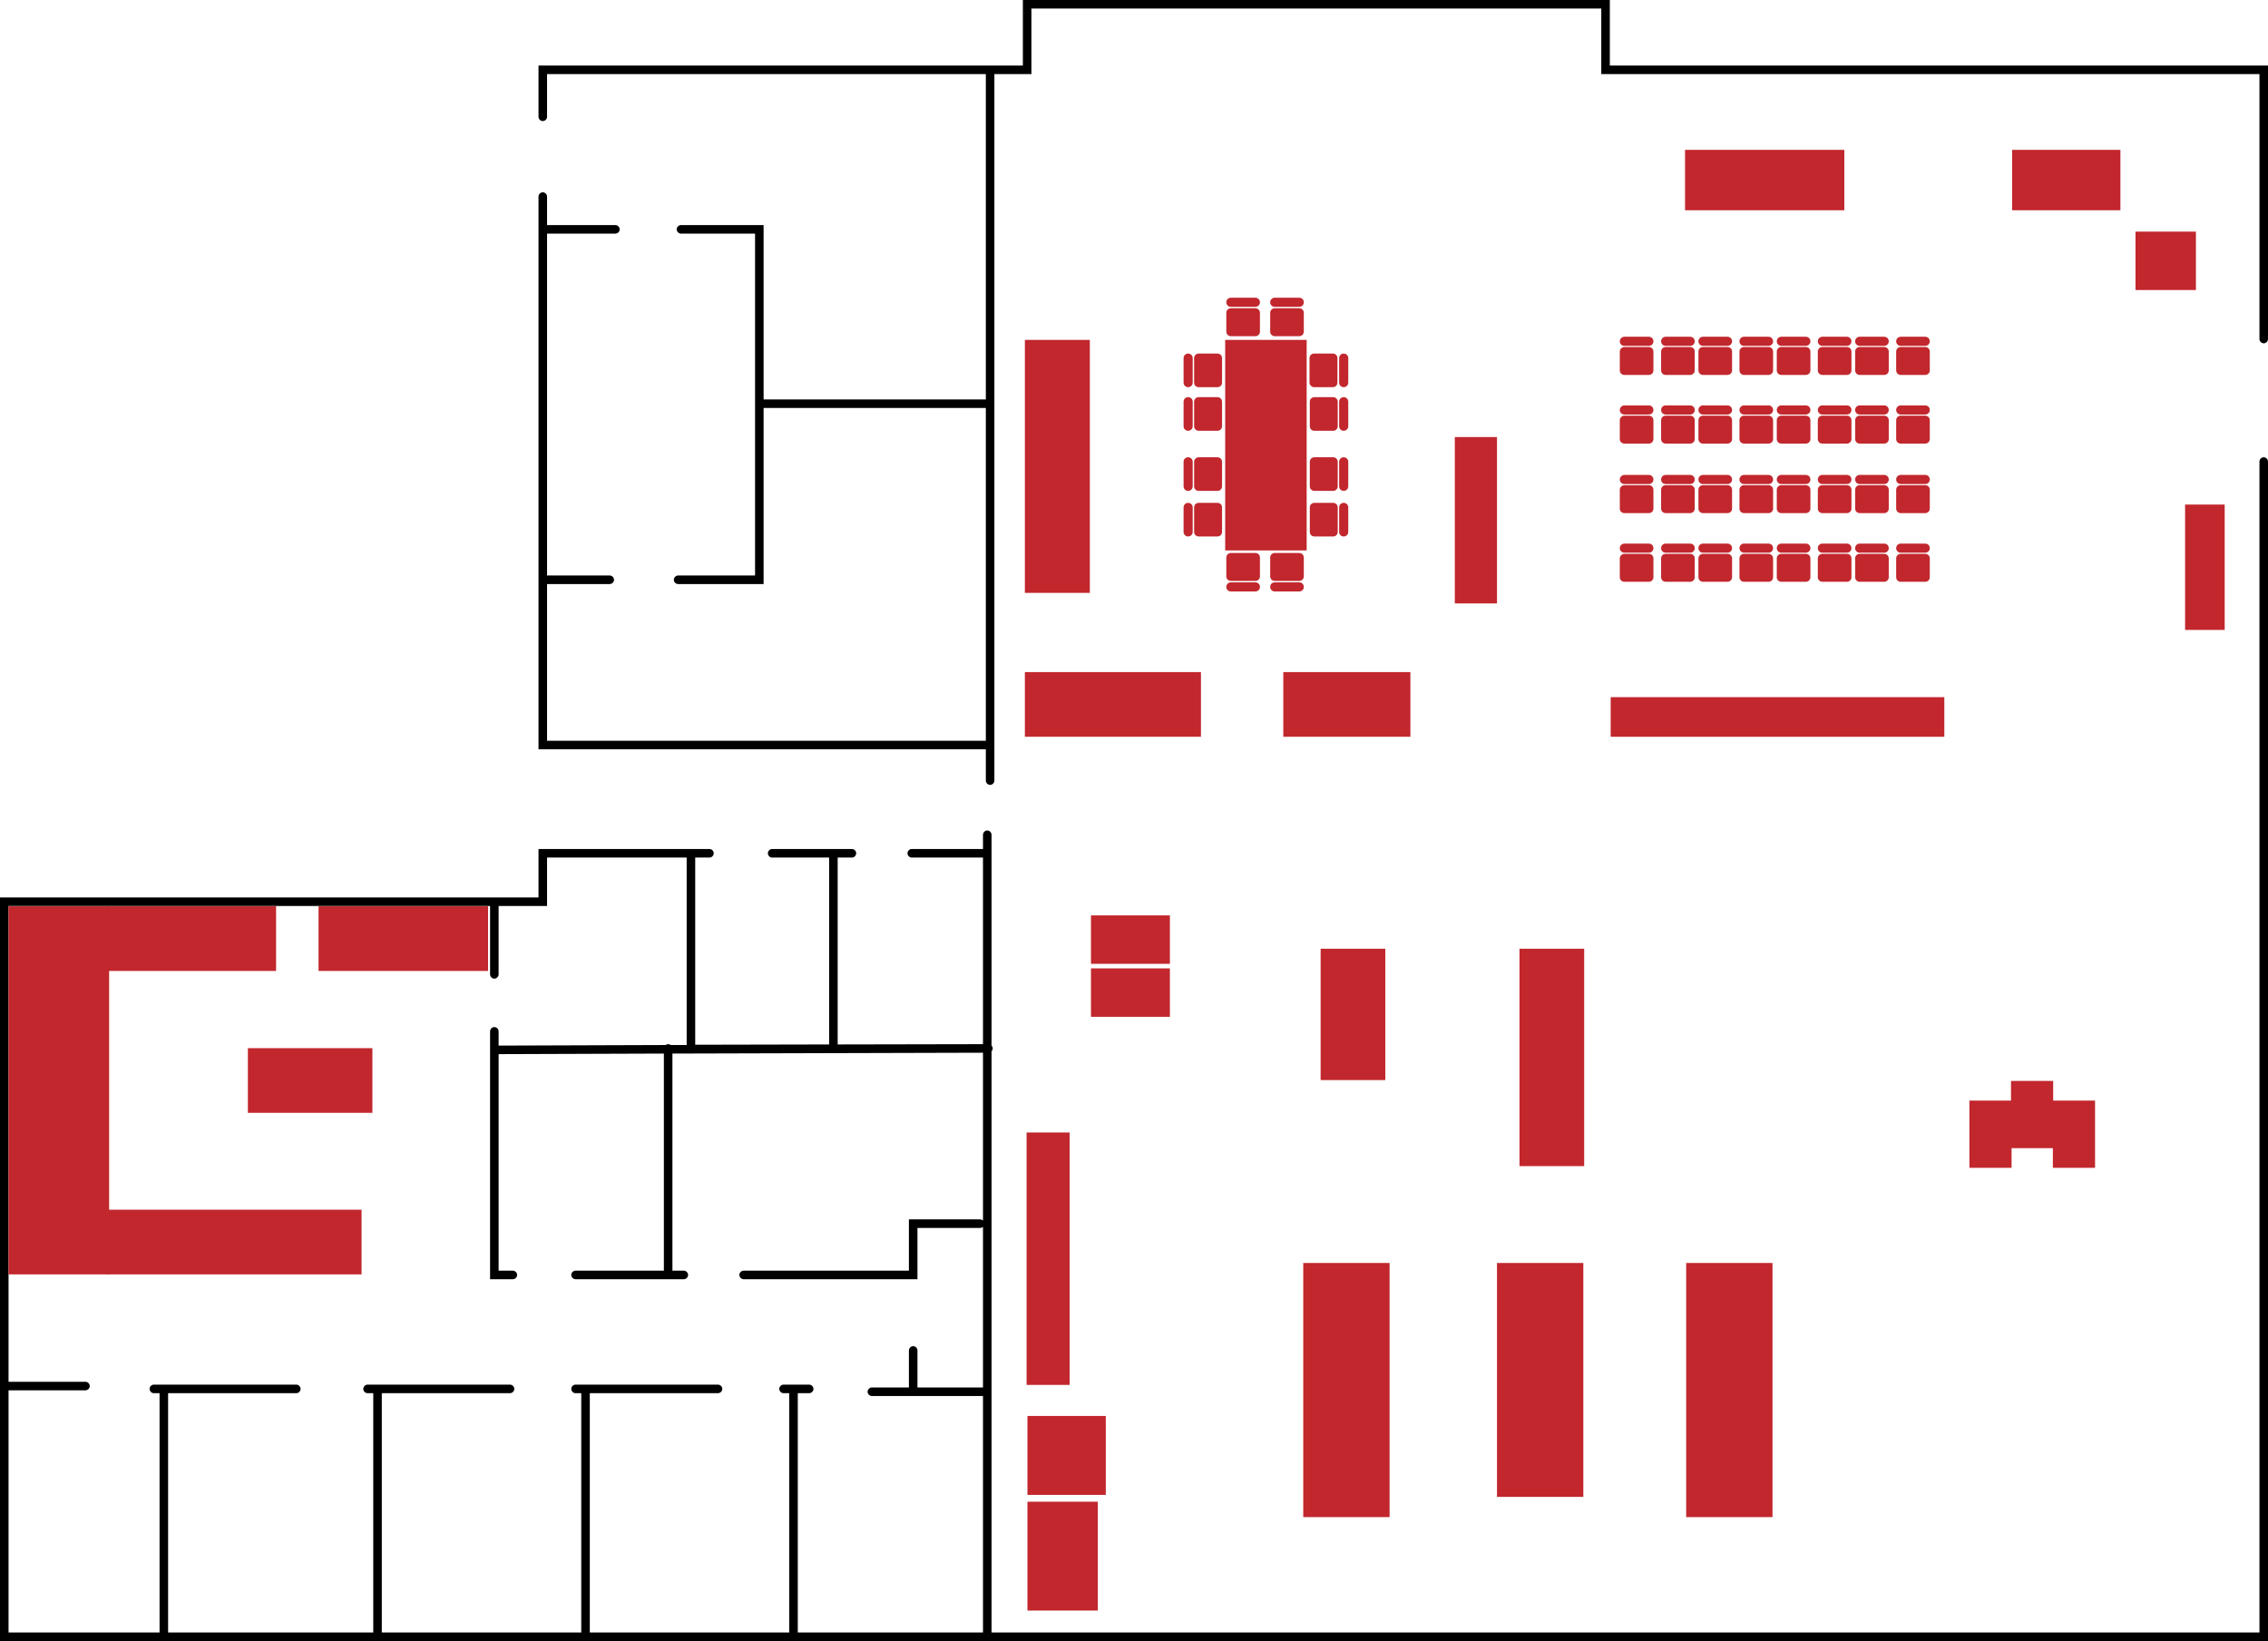 <?xml version="1.0" encoding="utf-8"?>
<!-- Generator: Adobe Illustrator 21.1.0, SVG Export Plug-In . SVG Version: 6.00 Build 0)  -->
<svg version="1.1" id="图层_1" xmlns="http://www.w3.org/2000/svg" xmlns:xlink="http://www.w3.org/1999/xlink" x="0px" y="0px"
	 viewBox="0 0 796 576" style="enable-background:new 0 0 796 576;" xml:space="preserve">
<style type="text/css">
	.st0{fill:#C1272D;}
</style>
<g id="图层_2">
	<path d="M794.5,160.5c-0.8,0-1.5,0.7-1.5,1.5v411H348v-84v-2V369c0.3-0.3,0.4-0.6,0.4-1s-0.2-0.8-0.4-1v-74c0-0.8-0.7-1.5-1.5-1.5
		s-1.5,0.7-1.5,1.5v5h-25c-0.8,0-1.5,0.7-1.5,1.5s0.7,1.5,1.5,1.5h25v65.5l-51,0.1V301h5c0.8,0,1.5-0.7,1.5-1.5s-0.7-1.5-1.5-1.5
		h-28c-0.8,0-1.5,0.7-1.5,1.5s0.7,1.5,1.5,1.5h20v65.6l-47,0.1V301h5c0.8,0,1.5-0.7,1.5-1.5s-0.7-1.5-1.5-1.5h-60v17H0v261h796V162
		C796,161.2,795.3,160.5,794.5,160.5z M3,488h27c0.8,0,1.5-0.7,1.5-1.5S30.8,485,30,485H3V318h169v24c0,0.8,0.7,1.5,1.5,1.5
		s1.5-0.7,1.5-1.5v-24h17v-17h49v65.8h-5.6c-0.2-0.2-0.6-0.3-0.9-0.3c-0.3,0-0.6,0.1-0.9,0.3L175,367v-5c0-0.8-0.7-1.5-1.5-1.5
		s-1.5,0.7-1.5,1.5v87h8c0.8,0,1.5-0.7,1.5-1.5s-0.7-1.5-1.5-1.5h-5v-76l58-0.2V446h-31c-0.8,0-1.5,0.7-1.5,1.5s0.7,1.5,1.5,1.5h38
		c0.8,0,1.5-0.7,1.5-1.5s-0.7-1.5-1.5-1.5h-4v-76.2l109-0.3v58.9c-0.3-0.2-0.6-0.4-1-0.4h-25v18h-58c-0.8,0-1.5,0.7-1.5,1.5
		s0.7,1.5,1.5,1.5h61v-18h22c0.4,0,0.7-0.1,1-0.4V487h-23v-13c0-0.8-0.7-1.5-1.5-1.5s-1.5,0.7-1.5,1.5v13h-13
		c-0.8,0-1.5,0.7-1.5,1.5s0.7,1.5,1.5,1.5h39v83h-65v-84h4c0.8,0,1.5-0.7,1.5-1.5s-0.7-1.5-1.5-1.5h-9c-0.8,0-1.5,0.7-1.5,1.5
		s0.7,1.5,1.5,1.5h2v84h-70v-84h45c0.8,0,1.5-0.7,1.5-1.5s-0.7-1.5-1.5-1.5h-50c-0.8,0-1.5,0.7-1.5,1.5s0.7,1.5,1.5,1.5h2v84h-70
		v-84h45c0.8,0,1.5-0.7,1.5-1.5s-0.7-1.5-1.5-1.5h-50c-0.8,0-1.5,0.7-1.5,1.5s0.7,1.5,1.5,1.5h2v84H59v-84h45c0.8,0,1.5-0.7,1.5-1.5
		s-0.7-1.5-1.5-1.5H54c-0.8,0-1.5,0.7-1.5,1.5s0.7,1.5,1.5,1.5h2v84H3V488z"/>
	<path d="M565,23V0H359v23H189v18c0,0.8,0.7,1.5,1.5,1.5s1.5-0.7,1.5-1.5V26h154v114.2h-78V79h-29c-0.8,0-1.5,0.7-1.5,1.5
		s0.7,1.5,1.5,1.5h26v120h-27c-0.8,0-1.5,0.7-1.5,1.5s0.7,1.5,1.5,1.5h30v-61.8h78V260H192V82h24c0.8,0,1.5-0.7,1.5-1.5
		S216.8,79,216,79h-24V69c0-0.8-0.7-1.5-1.5-1.5S189,68.2,189,69v194h157v11c0,0.8,0.7,1.5,1.5,1.5s1.5-0.7,1.5-1.5v-12v-2V26h13V3
		h200v23h231v93c0,0.8,0.7,1.5,1.5,1.5s1.5-0.7,1.5-1.5V23H565z"/>
	<path d="M214,202h-22c-0.8,0-1.5,0.7-1.5,1.5s0.7,1.5,1.5,1.5h22c0.8,0,1.5-0.7,1.5-1.5S214.8,202,214,202z"/>
</g>
<g id="furniture">
	<rect x="359.7" y="119.3" class="st0" width="22.8" height="88.8"/>
	<rect x="359.7" y="235.9" class="st0" width="61.8" height="22.7"/>
	<rect x="533.3" y="333" class="st0" width="22.7" height="76.3"/>
	<rect x="463.5" y="333" class="st0" width="22.7" height="46.1"/>
	<rect x="37.4" y="318.1" class="st0" width="59.5" height="22.7"/>
	<rect x="3" y="318.1" class="st0" width="35.3" height="129.2"/>
	<rect x="37.4" y="424.6" class="st0" width="89.5" height="22.7"/>
	<rect x="87" y="367.9" class="st0" width="43.7" height="22.7"/>
	<rect x="111.8" y="318.1" class="st0" width="59.5" height="22.7"/>
	<rect x="360.3" y="397.5" class="st0" width="15.1" height="88.6"/>
	<rect x="450.4" y="235.9" class="st0" width="44.6" height="22.7"/>
	<rect x="382.9" y="321.3" class="st0" width="27.7" height="17"/>
	<rect x="360.6" y="497" class="st0" width="27.5" height="27.7"/>
	<rect x="457.4" y="443.3" class="st0" width="30.3" height="89.2"/>
	<rect x="591.8" y="443.3" class="st0" width="30.3" height="89.2"/>
	<rect x="691.2" y="386.3" class="st0" width="14.8" height="23.6"/>
	<rect x="720.5" y="386.3" class="st0" width="14.8" height="23.6"/>
	<rect x="705.8" y="379.4" class="st0" width="14.8" height="23.6"/>
	<rect x="525.4" y="443.3" class="st0" width="30.3" height="82.1"/>
	<rect x="360.6" y="527.1" class="st0" width="24.7" height="38.2"/>
	<rect x="382.9" y="339.9" class="st0" width="27.7" height="17"/>
	<rect x="565.3" y="244.7" class="st0" width="117.1" height="13.9"/>
	<rect x="591.4" y="52.6" class="st0" width="55.9" height="21.2"/>
	<rect x="706.2" y="52.6" class="st0" width="38" height="21.2"/>
	<rect x="749.5" y="81.3" class="st0" width="21.2" height="20.5"/>
	<rect x="766.9" y="177.1" class="st0" width="13.9" height="44"/>
	<rect x="510.6" y="153.4" class="st0" width="14.8" height="58.4"/>
	<rect x="430" y="119.3" class="st0" width="28.6" height="73.9"/>
	<path class="st0" d="M447.4,108.2h8.6c0.9,0,1.6,0.7,1.6,1.6v6.6c0,0.9-0.7,1.6-1.6,1.6h-8.6c-0.9,0-1.6-0.7-1.6-1.6v-6.6
		C445.8,108.9,446.5,108.2,447.4,108.2z"/>
	<path class="st0" d="M447.4,104.5h8.6c0.9,0,1.6,0.7,1.6,1.6l0,0c0,0.9-0.7,1.6-1.6,1.6h-8.6c-0.9,0-1.6-0.7-1.6-1.6l0,0
		C445.8,105.2,446.5,104.5,447.4,104.5z"/>
	<path class="st0" d="M432,108.2h8.6c0.9,0,1.6,0.7,1.6,1.6v6.6c0,0.9-0.7,1.6-1.6,1.6H432c-0.9,0-1.6-0.7-1.6-1.6v-6.6
		C430.4,108.9,431.1,108.2,432,108.2z"/>
	<path class="st0" d="M432,104.5h8.6c0.9,0,1.6,0.7,1.6,1.6l0,0c0,0.9-0.7,1.6-1.6,1.6H432c-0.9,0-1.6-0.7-1.6-1.6l0,0
		C430.4,105.2,431.1,104.5,432,104.5z"/>
	<path class="st0" d="M584.6,121.8h8.6c0.9,0,1.6,0.7,1.6,1.6v6.6c0,0.9-0.7,1.6-1.6,1.6h-8.6c-0.9,0-1.6-0.7-1.6-1.6v-6.6
		C583,122.5,583.7,121.8,584.6,121.8z"/>
	<path class="st0" d="M584.6,118.2h8.6c0.9,0,1.6,0.7,1.6,1.6l0,0c0,0.9-0.7,1.6-1.6,1.6h-8.6c-0.9,0-1.6-0.7-1.6-1.6l0,0
		C583,118.9,583.7,118.2,584.6,118.2z"/>
	<path class="st0" d="M570.1,121.8h8.6c0.9,0,1.6,0.7,1.6,1.6v6.6c0,0.9-0.7,1.6-1.6,1.6h-8.6c-0.9,0-1.6-0.7-1.6-1.6v-6.6
		C568.5,122.5,569.3,121.8,570.1,121.8z"/>
	<path class="st0" d="M570.1,118.2h8.6c0.9,0,1.6,0.7,1.6,1.6l0,0c0,0.9-0.7,1.6-1.6,1.6h-8.6c-0.9,0-1.6-0.7-1.6-1.6l0,0
		C568.5,118.9,569.3,118.2,570.1,118.2z"/>
	<path class="st0" d="M612.1,121.8h8.6c0.9,0,1.6,0.7,1.6,1.6v6.6c0,0.9-0.7,1.6-1.6,1.6h-8.6c-0.9,0-1.6-0.7-1.6-1.6v-6.6
		C610.5,122.5,611.2,121.8,612.1,121.8z"/>
	<path class="st0" d="M612.1,118.2h8.6c0.9,0,1.6,0.7,1.6,1.6l0,0c0,0.9-0.7,1.6-1.6,1.6h-8.6c-0.9,0-1.6-0.7-1.6-1.6l0,0
		C610.5,118.9,611.2,118.2,612.1,118.2z"/>
	<path class="st0" d="M597.7,121.8h8.6c0.9,0,1.6,0.7,1.6,1.6v6.6c0,0.9-0.7,1.6-1.6,1.6h-8.6c-0.9,0-1.6-0.7-1.6-1.6v-6.6
		C596.1,122.5,596.8,121.8,597.7,121.8z"/>
	<path class="st0" d="M597.7,118.2h8.6c0.9,0,1.6,0.7,1.6,1.6l0,0c0,0.9-0.7,1.6-1.6,1.6h-8.6c-0.9,0-1.6-0.7-1.6-1.6l0,0
		C596.1,118.9,596.8,118.2,597.7,118.2z"/>
	<path class="st0" d="M639.6,121.8h8.6c0.9,0,1.6,0.7,1.6,1.6v6.6c0,0.9-0.7,1.6-1.6,1.6h-8.6c-0.9,0-1.6-0.7-1.6-1.6v-6.6
		C638,122.5,638.7,121.8,639.6,121.8z"/>
	<path class="st0" d="M639.6,118.2h8.6c0.9,0,1.6,0.7,1.6,1.6l0,0c0,0.9-0.7,1.6-1.6,1.6h-8.6c-0.9,0-1.6-0.7-1.6-1.6l0,0
		C638,118.9,638.7,118.2,639.6,118.2z"/>
	<path class="st0" d="M625.2,121.8h8.6c0.9,0,1.6,0.7,1.6,1.6v6.6c0,0.9-0.7,1.6-1.6,1.6h-8.6c-0.9,0-1.6-0.7-1.6-1.6v-6.6
		C623.6,122.5,624.3,121.8,625.2,121.8z"/>
	<path class="st0" d="M625.2,118.2h8.6c0.9,0,1.6,0.7,1.6,1.6l0,0c0,0.9-0.7,1.6-1.6,1.6h-8.6c-0.9,0-1.6-0.7-1.6-1.6l0,0
		C623.6,118.9,624.3,118.2,625.2,118.2z"/>
	<path class="st0" d="M667.1,121.8h8.6c0.9,0,1.6,0.7,1.6,1.6v6.6c0,0.9-0.7,1.6-1.6,1.6h-8.6c-0.9,0-1.6-0.7-1.6-1.6v-6.6
		C665.5,122.5,666.2,121.8,667.1,121.8z"/>
	<path class="st0" d="M667.1,118.2h8.6c0.9,0,1.6,0.7,1.6,1.6l0,0c0,0.9-0.7,1.6-1.6,1.6h-8.6c-0.9,0-1.6-0.7-1.6-1.6l0,0
		C665.5,118.9,666.2,118.2,667.1,118.2z"/>
	<path class="st0" d="M652.7,121.8h8.6c0.9,0,1.6,0.7,1.6,1.6v6.6c0,0.9-0.7,1.6-1.6,1.6h-8.6c-0.9,0-1.6-0.7-1.6-1.6v-6.6
		C651.1,122.5,651.8,121.8,652.7,121.8z"/>
	<path class="st0" d="M652.7,118.2h8.6c0.9,0,1.6,0.7,1.6,1.6l0,0c0,0.9-0.7,1.6-1.6,1.6h-8.6c-0.9,0-1.6-0.7-1.6-1.6l0,0
		C651.1,118.9,651.8,118.2,652.7,118.2z"/>
	<path class="st0" d="M584.6,145.9h8.6c0.9,0,1.6,0.7,1.6,1.6v6.6c0,0.9-0.7,1.6-1.6,1.6h-8.6c-0.9,0-1.6-0.7-1.6-1.6v-6.6
		C583,146.6,583.7,145.9,584.6,145.9z"/>
	<path class="st0" d="M584.6,142.3h8.6c0.9,0,1.6,0.7,1.6,1.6l0,0c0,0.9-0.7,1.6-1.6,1.6h-8.6c-0.9,0-1.6-0.7-1.6-1.6l0,0
		C583,143,583.7,142.3,584.6,142.3z"/>
	<path class="st0" d="M570.1,145.9h8.6c0.9,0,1.6,0.7,1.6,1.6v6.6c0,0.9-0.7,1.6-1.6,1.6h-8.6c-0.9,0-1.6-0.7-1.6-1.6v-6.6
		C568.5,146.6,569.3,145.9,570.1,145.9z"/>
	<path class="st0" d="M570.1,142.3h8.6c0.9,0,1.6,0.7,1.6,1.6l0,0c0,0.9-0.7,1.6-1.6,1.6h-8.6c-0.9,0-1.6-0.7-1.6-1.6l0,0
		C568.5,143,569.3,142.3,570.1,142.3z"/>
	<path class="st0" d="M612.1,145.9h8.6c0.9,0,1.6,0.7,1.6,1.6v6.6c0,0.9-0.7,1.6-1.6,1.6h-8.6c-0.9,0-1.6-0.7-1.6-1.6v-6.6
		C610.5,146.6,611.2,145.9,612.1,145.9z"/>
	<path class="st0" d="M612.1,142.3h8.6c0.9,0,1.6,0.7,1.6,1.6l0,0c0,0.9-0.7,1.6-1.6,1.6h-8.6c-0.9,0-1.6-0.7-1.6-1.6l0,0
		C610.5,143,611.2,142.3,612.1,142.3z"/>
	<path class="st0" d="M597.7,145.9h8.6c0.9,0,1.6,0.7,1.6,1.6v6.6c0,0.9-0.7,1.6-1.6,1.6h-8.6c-0.9,0-1.6-0.7-1.6-1.6v-6.6
		C596.1,146.6,596.8,145.9,597.7,145.9z"/>
	<path class="st0" d="M597.7,142.3h8.6c0.9,0,1.6,0.7,1.6,1.6l0,0c0,0.9-0.7,1.6-1.6,1.6h-8.6c-0.9,0-1.6-0.7-1.6-1.6l0,0
		C596.1,143,596.8,142.3,597.7,142.3z"/>
	<path class="st0" d="M639.6,145.9h8.6c0.9,0,1.6,0.7,1.6,1.6v6.6c0,0.9-0.7,1.6-1.6,1.6h-8.6c-0.9,0-1.6-0.7-1.6-1.6v-6.6
		C638,146.6,638.7,145.9,639.6,145.9z"/>
	<path class="st0" d="M639.6,142.3h8.6c0.9,0,1.6,0.7,1.6,1.6l0,0c0,0.9-0.7,1.6-1.6,1.6h-8.6c-0.9,0-1.6-0.7-1.6-1.6l0,0
		C638,143,638.7,142.3,639.6,142.3z"/>
	<path class="st0" d="M625.2,145.9h8.6c0.9,0,1.6,0.7,1.6,1.6v6.6c0,0.9-0.7,1.6-1.6,1.6h-8.6c-0.9,0-1.6-0.7-1.6-1.6v-6.6
		C623.6,146.6,624.3,145.9,625.2,145.9z"/>
	<path class="st0" d="M625.2,142.3h8.6c0.9,0,1.6,0.7,1.6,1.6l0,0c0,0.9-0.7,1.6-1.6,1.6h-8.6c-0.9,0-1.6-0.7-1.6-1.6l0,0
		C623.6,143,624.3,142.3,625.2,142.3z"/>
	<path class="st0" d="M667.1,145.9h8.6c0.9,0,1.6,0.7,1.6,1.6v6.6c0,0.9-0.7,1.6-1.6,1.6h-8.6c-0.9,0-1.6-0.7-1.6-1.6v-6.6
		C665.5,146.6,666.2,145.9,667.1,145.9z"/>
	<path class="st0" d="M667.1,142.3h8.6c0.9,0,1.6,0.7,1.6,1.6l0,0c0,0.9-0.7,1.6-1.6,1.6h-8.6c-0.9,0-1.6-0.7-1.6-1.6l0,0
		C665.5,143,666.2,142.3,667.1,142.3z"/>
	<path class="st0" d="M652.7,145.9h8.6c0.9,0,1.6,0.7,1.6,1.6v6.6c0,0.9-0.7,1.6-1.6,1.6h-8.6c-0.9,0-1.6-0.7-1.6-1.6v-6.6
		C651.1,146.6,651.8,145.9,652.7,145.9z"/>
	<path class="st0" d="M652.7,142.3h8.6c0.9,0,1.6,0.7,1.6,1.6l0,0c0,0.9-0.7,1.6-1.6,1.6h-8.6c-0.9,0-1.6-0.7-1.6-1.6l0,0
		C651.1,143,651.8,142.3,652.7,142.3z"/>
	<path class="st0" d="M584.6,170.3h8.6c0.9,0,1.6,0.7,1.6,1.6v6.6c0,0.9-0.7,1.6-1.6,1.6h-8.6c-0.9,0-1.6-0.7-1.6-1.6v-6.6
		C583,171,583.7,170.3,584.6,170.3z"/>
	<path class="st0" d="M584.6,166.7h8.6c0.9,0,1.6,0.7,1.6,1.6l0,0c0,0.9-0.7,1.6-1.6,1.6h-8.6c-0.9,0-1.6-0.7-1.6-1.6l0,0
		C583,167.4,583.7,166.7,584.6,166.7z"/>
	<path class="st0" d="M570.1,170.3h8.6c0.9,0,1.6,0.7,1.6,1.6v6.6c0,0.9-0.7,1.6-1.6,1.6h-8.6c-0.9,0-1.6-0.7-1.6-1.6v-6.6
		C568.5,171,569.3,170.3,570.1,170.3z"/>
	<path class="st0" d="M570.1,166.7h8.6c0.9,0,1.6,0.7,1.6,1.6l0,0c0,0.9-0.7,1.6-1.6,1.6h-8.6c-0.9,0-1.6-0.7-1.6-1.6l0,0
		C568.5,167.4,569.3,166.7,570.1,166.7z"/>
	<path class="st0" d="M612.1,170.3h8.6c0.9,0,1.6,0.7,1.6,1.6v6.6c0,0.9-0.7,1.6-1.6,1.6h-8.6c-0.9,0-1.6-0.7-1.6-1.6v-6.6
		C610.5,171,611.2,170.3,612.1,170.3z"/>
	<path class="st0" d="M612.1,166.7h8.6c0.9,0,1.6,0.7,1.6,1.6l0,0c0,0.9-0.7,1.6-1.6,1.6h-8.6c-0.9,0-1.6-0.7-1.6-1.6l0,0
		C610.5,167.4,611.2,166.7,612.1,166.7z"/>
	<path class="st0" d="M597.7,170.3h8.6c0.9,0,1.6,0.7,1.6,1.6v6.6c0,0.9-0.7,1.6-1.6,1.6h-8.6c-0.9,0-1.6-0.7-1.6-1.6v-6.6
		C596.1,171,596.8,170.3,597.7,170.3z"/>
	<path class="st0" d="M597.7,166.7h8.6c0.9,0,1.6,0.7,1.6,1.6l0,0c0,0.9-0.7,1.6-1.6,1.6h-8.6c-0.9,0-1.6-0.7-1.6-1.6l0,0
		C596.1,167.4,596.8,166.7,597.7,166.7z"/>
	<path class="st0" d="M639.6,170.3h8.6c0.9,0,1.6,0.7,1.6,1.6v6.6c0,0.9-0.7,1.6-1.6,1.6h-8.6c-0.9,0-1.6-0.7-1.6-1.6v-6.6
		C638,171,638.7,170.3,639.6,170.3z"/>
	<path class="st0" d="M639.6,166.7h8.6c0.9,0,1.6,0.7,1.6,1.6l0,0c0,0.9-0.7,1.6-1.6,1.6h-8.6c-0.9,0-1.6-0.7-1.6-1.6l0,0
		C638,167.4,638.7,166.7,639.6,166.7z"/>
	<path class="st0" d="M625.2,170.3h8.6c0.9,0,1.6,0.7,1.6,1.6v6.6c0,0.9-0.7,1.6-1.6,1.6h-8.6c-0.9,0-1.6-0.7-1.6-1.6v-6.6
		C623.6,171,624.3,170.3,625.2,170.3z"/>
	<path class="st0" d="M625.2,166.7h8.6c0.9,0,1.6,0.7,1.6,1.6l0,0c0,0.9-0.7,1.6-1.6,1.6h-8.6c-0.9,0-1.6-0.7-1.6-1.6l0,0
		C623.6,167.4,624.3,166.7,625.2,166.7z"/>
	<path class="st0" d="M667.1,170.3h8.6c0.9,0,1.6,0.7,1.6,1.6v6.6c0,0.9-0.7,1.6-1.6,1.6h-8.6c-0.9,0-1.6-0.7-1.6-1.6v-6.6
		C665.5,171,666.2,170.3,667.1,170.3z"/>
	<path class="st0" d="M667.1,166.7h8.6c0.9,0,1.6,0.7,1.6,1.6l0,0c0,0.9-0.7,1.6-1.6,1.6h-8.6c-0.9,0-1.6-0.7-1.6-1.6l0,0
		C665.5,167.4,666.2,166.7,667.1,166.7z"/>
	<path class="st0" d="M652.7,170.3h8.6c0.9,0,1.6,0.7,1.6,1.6v6.6c0,0.9-0.7,1.6-1.6,1.6h-8.6c-0.9,0-1.6-0.7-1.6-1.6v-6.6
		C651.1,171,651.8,170.3,652.7,170.3z"/>
	<path class="st0" d="M652.7,166.7h8.6c0.9,0,1.6,0.7,1.6,1.6l0,0c0,0.9-0.7,1.6-1.6,1.6h-8.6c-0.9,0-1.6-0.7-1.6-1.6l0,0
		C651.1,167.4,651.8,166.7,652.7,166.7z"/>
	<path class="st0" d="M584.6,194.4h8.6c0.9,0,1.6,0.7,1.6,1.6v6.6c0,0.9-0.7,1.6-1.6,1.6h-8.6c-0.9,0-1.6-0.7-1.6-1.6V196
		C583,195.1,583.7,194.4,584.6,194.4z"/>
	<path class="st0" d="M584.6,190.8h8.6c0.9,0,1.6,0.7,1.6,1.6l0,0c0,0.9-0.7,1.6-1.6,1.6h-8.6c-0.9,0-1.6-0.7-1.6-1.6l0,0
		C583,191.5,583.7,190.8,584.6,190.8z"/>
	<path class="st0" d="M570.1,194.4h8.6c0.9,0,1.6,0.7,1.6,1.6v6.6c0,0.9-0.7,1.6-1.6,1.6h-8.6c-0.9,0-1.6-0.7-1.6-1.6V196
		C568.5,195.1,569.3,194.4,570.1,194.4z"/>
	<path class="st0" d="M570.1,190.8h8.6c0.9,0,1.6,0.7,1.6,1.6l0,0c0,0.9-0.7,1.6-1.6,1.6h-8.6c-0.9,0-1.6-0.7-1.6-1.6l0,0
		C568.5,191.5,569.3,190.8,570.1,190.8z"/>
	<path class="st0" d="M612.1,194.4h8.6c0.9,0,1.6,0.7,1.6,1.6v6.6c0,0.9-0.7,1.6-1.6,1.6h-8.6c-0.9,0-1.6-0.7-1.6-1.6V196
		C610.5,195.1,611.2,194.4,612.1,194.4z"/>
	<path class="st0" d="M612.1,190.8h8.6c0.9,0,1.6,0.7,1.6,1.6l0,0c0,0.9-0.7,1.6-1.6,1.6h-8.6c-0.9,0-1.6-0.7-1.6-1.6l0,0
		C610.5,191.5,611.2,190.8,612.1,190.8z"/>
	<path class="st0" d="M597.7,194.4h8.6c0.9,0,1.6,0.7,1.6,1.6v6.6c0,0.9-0.7,1.6-1.6,1.6h-8.6c-0.9,0-1.6-0.7-1.6-1.6V196
		C596.1,195.1,596.8,194.4,597.7,194.4z"/>
	<path class="st0" d="M597.7,190.8h8.6c0.9,0,1.6,0.7,1.6,1.6l0,0c0,0.9-0.7,1.6-1.6,1.6h-8.6c-0.9,0-1.6-0.7-1.6-1.6l0,0
		C596.1,191.5,596.8,190.8,597.7,190.8z"/>
	<path class="st0" d="M639.6,194.4h8.6c0.9,0,1.6,0.7,1.6,1.6v6.6c0,0.9-0.7,1.6-1.6,1.6h-8.6c-0.9,0-1.6-0.7-1.6-1.6V196
		C638,195.1,638.7,194.4,639.6,194.4z"/>
	<path class="st0" d="M639.6,190.8h8.6c0.9,0,1.6,0.7,1.6,1.6l0,0c0,0.9-0.7,1.6-1.6,1.6h-8.6c-0.9,0-1.6-0.7-1.6-1.6l0,0
		C638,191.5,638.7,190.8,639.6,190.8z"/>
	<path class="st0" d="M625.2,194.4h8.6c0.9,0,1.6,0.7,1.6,1.6v6.6c0,0.9-0.7,1.6-1.6,1.6h-8.6c-0.9,0-1.6-0.7-1.6-1.6V196
		C623.6,195.1,624.3,194.4,625.2,194.4z"/>
	<path class="st0" d="M625.2,190.8h8.6c0.9,0,1.6,0.7,1.6,1.6l0,0c0,0.9-0.7,1.6-1.6,1.6h-8.6c-0.9,0-1.6-0.7-1.6-1.6l0,0
		C623.6,191.5,624.3,190.8,625.2,190.8z"/>
	<path class="st0" d="M667.1,194.4h8.6c0.9,0,1.6,0.7,1.6,1.6v6.6c0,0.9-0.7,1.6-1.6,1.6h-8.6c-0.9,0-1.6-0.7-1.6-1.6V196
		C665.5,195.1,666.2,194.4,667.1,194.4z"/>
	<path class="st0" d="M667.1,190.8h8.6c0.9,0,1.6,0.7,1.6,1.6l0,0c0,0.9-0.7,1.6-1.6,1.6h-8.6c-0.9,0-1.6-0.7-1.6-1.6l0,0
		C665.5,191.5,666.2,190.8,667.1,190.8z"/>
	<path class="st0" d="M652.7,194.4h8.6c0.9,0,1.6,0.7,1.6,1.6v6.6c0,0.9-0.7,1.6-1.6,1.6h-8.6c-0.9,0-1.6-0.7-1.6-1.6V196
		C651.1,195.1,651.8,194.4,652.7,194.4z"/>
	<path class="st0" d="M652.7,190.8h8.6c0.9,0,1.6,0.7,1.6,1.6l0,0c0,0.9-0.7,1.6-1.6,1.6h-8.6c-0.9,0-1.6-0.7-1.6-1.6l0,0
		C651.1,191.5,651.8,190.8,652.7,190.8z"/>
	<path class="st0" d="M447.4,194.1h8.6c0.9,0,1.6,0.7,1.6,1.6v6.6c0,0.9-0.7,1.6-1.6,1.6h-8.6c-0.9,0-1.6-0.7-1.6-1.6v-6.6
		C445.8,194.8,446.5,194.1,447.4,194.1z"/>
	<path class="st0" d="M447.4,204.4h8.6c0.9,0,1.6,0.7,1.6,1.6l0,0c0,0.9-0.7,1.6-1.6,1.6h-8.6c-0.9,0-1.6-0.7-1.6-1.6l0,0
		C445.8,205.1,446.5,204.4,447.4,204.4z"/>
	<path class="st0" d="M432,194.1h8.6c0.9,0,1.6,0.7,1.6,1.6v6.6c0,0.9-0.7,1.6-1.6,1.6H432c-0.9,0-1.6-0.7-1.6-1.6v-6.6
		C430.4,194.8,431.1,194.1,432,194.1z"/>
	<path class="st0" d="M432,204.4h8.6c0.9,0,1.6,0.7,1.6,1.6l0,0c0,0.9-0.7,1.6-1.6,1.6H432c-0.9,0-1.6-0.7-1.6-1.6l0,0
		C430.4,205.1,431.1,204.4,432,204.4z"/>
	<path class="st0" d="M419.1,134.3v-8.6c0-0.9,0.7-1.6,1.6-1.6h6.6c0.9,0,1.6,0.7,1.6,1.6v8.6c0,0.9-0.7,1.6-1.6,1.6h-6.6
		C419.8,135.9,419.1,135.2,419.1,134.3z"/>
	<path class="st0" d="M415.4,134.3v-8.6c0-0.9,0.7-1.6,1.6-1.6l0,0c0.9,0,1.6,0.7,1.6,1.6v8.6c0,0.9-0.7,1.6-1.6,1.6l0,0
		C416.1,135.9,415.4,135.2,415.4,134.3z"/>
	<path class="st0" d="M419.1,149.6V141c0-0.9,0.7-1.6,1.6-1.6h6.6c0.9,0,1.6,0.7,1.6,1.6v8.6c0,0.9-0.7,1.6-1.6,1.6h-6.6
		C419.8,151.2,419.1,150.5,419.1,149.6z"/>
	<path class="st0" d="M415.4,149.6V141c0-0.9,0.7-1.6,1.6-1.6l0,0c0.9,0,1.6,0.7,1.6,1.6v8.6c0,0.9-0.7,1.6-1.6,1.6l0,0
		C416.1,151.2,415.4,150.5,415.4,149.6z"/>
	<path class="st0" d="M419.1,170.7v-8.6c0-0.9,0.7-1.6,1.6-1.6h6.6c0.9,0,1.6,0.7,1.6,1.6v8.6c0,0.9-0.7,1.6-1.6,1.6h-6.6
		C419.8,172.3,419.1,171.6,419.1,170.7z"/>
	<path class="st0" d="M415.4,170.7v-8.6c0-0.9,0.7-1.6,1.6-1.6l0,0c0.9,0,1.6,0.7,1.6,1.6v8.6c0,0.9-0.7,1.6-1.6,1.6l0,0
		C416.1,172.3,415.4,171.6,415.4,170.7z"/>
	<path class="st0" d="M419.1,186.7v-8.6c0-0.9,0.7-1.6,1.6-1.6h6.6c0.9,0,1.6,0.7,1.6,1.6v8.6c0,0.9-0.7,1.6-1.6,1.6h-6.6
		C419.8,188.3,419.1,187.6,419.1,186.7z"/>
	<path class="st0" d="M415.4,186.7v-8.6c0-0.9,0.7-1.6,1.6-1.6l0,0c0.9,0,1.6,0.7,1.6,1.6v8.6c0,0.9-0.7,1.6-1.6,1.6l0,0
		C416.1,188.3,415.4,187.6,415.4,186.7z"/>
	<path class="st0" d="M459.6,134.3v-8.6c0-0.9,0.7-1.6,1.6-1.6h6.6c0.9,0,1.6,0.7,1.6,1.6v8.6c0,0.9-0.7,1.6-1.6,1.6h-6.6
		C460.4,135.9,459.6,135.2,459.6,134.3z"/>
	<path class="st0" d="M470,134.3v-8.6c0-0.9,0.7-1.6,1.6-1.6l0,0c0.9,0,1.6,0.7,1.6,1.6v8.6c0,0.9-0.7,1.6-1.6,1.6l0,0
		C470.7,135.9,470,135.2,470,134.3z"/>
	<path class="st0" d="M459.7,149.6V141c0-0.9,0.7-1.6,1.6-1.6h6.6c0.9,0,1.6,0.7,1.6,1.6v8.6c0,0.9-0.7,1.6-1.6,1.6h-6.6
		C460.4,151.2,459.7,150.5,459.7,149.6z"/>
	<path class="st0" d="M470,149.6V141c0-0.9,0.7-1.6,1.6-1.6l0,0c0.9,0,1.6,0.7,1.6,1.6v8.6c0,0.9-0.7,1.6-1.6,1.6l0,0
		C470.7,151.2,470,150.5,470,149.6z"/>
	<path class="st0" d="M459.7,170.7v-8.6c0-0.9,0.7-1.6,1.6-1.6h6.6c0.9,0,1.6,0.7,1.6,1.6v8.6c0,0.9-0.7,1.6-1.6,1.6h-6.6
		C460.4,172.3,459.7,171.6,459.7,170.7z"/>
	<path class="st0" d="M470,170.7v-8.6c0-0.9,0.7-1.6,1.6-1.6l0,0c0.9,0,1.6,0.7,1.6,1.6v8.6c0,0.9-0.7,1.6-1.6,1.6l0,0
		C470.7,172.3,470,171.6,470,170.7z"/>
	<path class="st0" d="M459.7,186.7v-8.6c0-0.9,0.7-1.6,1.6-1.6h6.6c0.9,0,1.6,0.7,1.6,1.6v8.6c0,0.9-0.7,1.6-1.6,1.6h-6.6
		C460.4,188.3,459.7,187.6,459.7,186.7z"/>
	<path class="st0" d="M470,186.7v-8.6c0-0.9,0.7-1.6,1.6-1.6l0,0c0.9,0,1.6,0.7,1.6,1.6v8.6c0,0.9-0.7,1.6-1.6,1.6l0,0
		C470.7,188.3,470,187.6,470,186.7z"/>
</g>
</svg>
